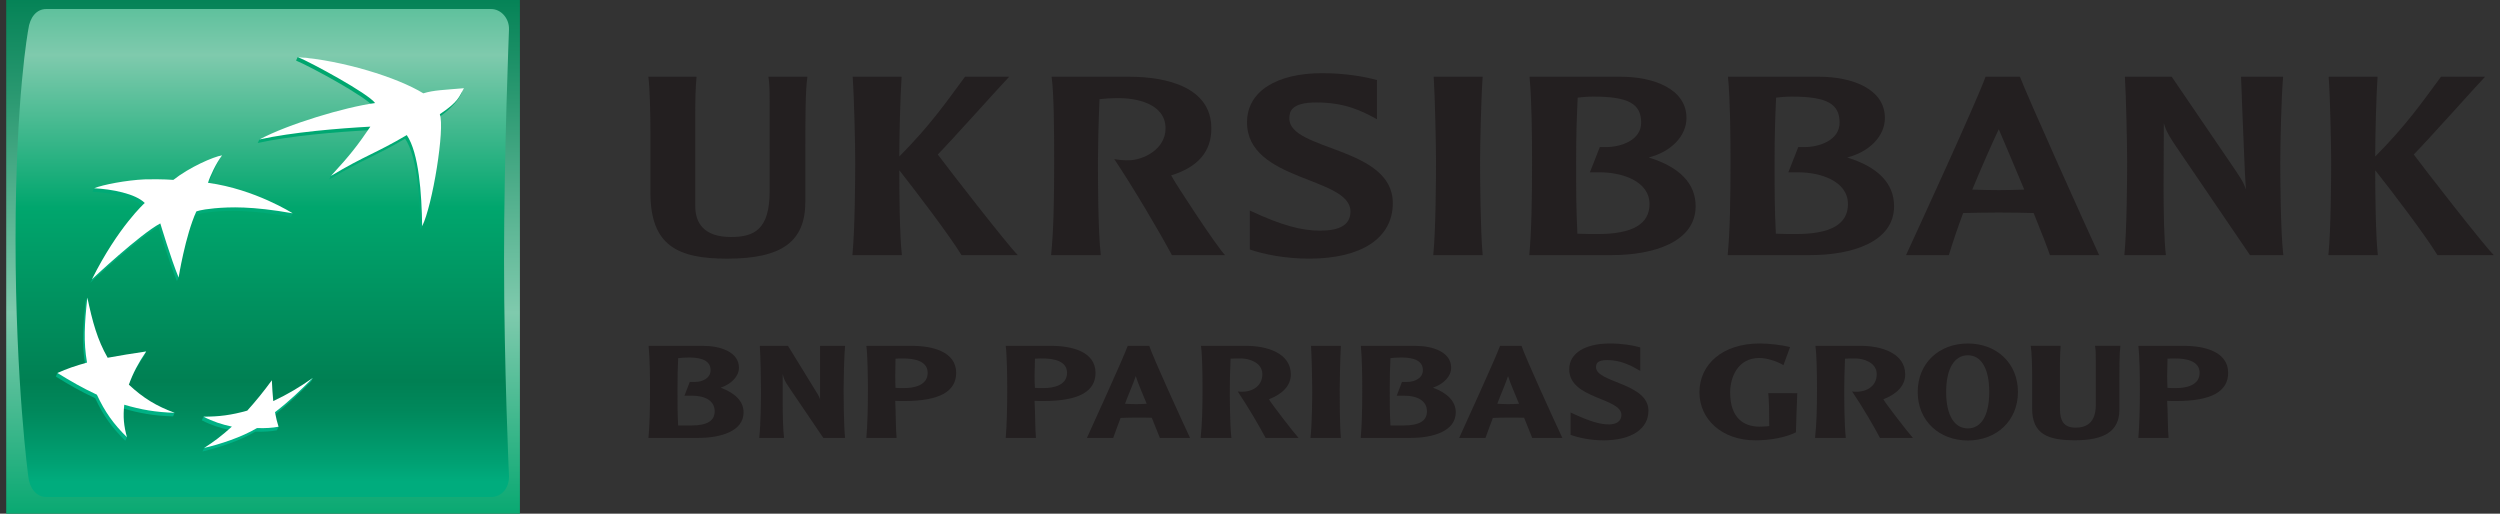 <?xml version="1.0" encoding="utf-8"?>
<!-- Generator: Adobe Illustrator 16.0.3, SVG Export Plug-In . SVG Version: 6.00 Build 0)  -->
<!DOCTYPE svg PUBLIC "-//W3C//DTD SVG 1.1//EN" "http://www.w3.org/Graphics/SVG/1.1/DTD/svg11.dtd">
<svg version="1.1" id="Layer_1" xmlns="http://www.w3.org/2000/svg" xmlns:xlink="http://www.w3.org/1999/xlink" x="0px" y="0px"
	 width="146px" height="30px" viewBox="0 0 146 30" enable-background="new 0 0 146 30" xml:space="preserve">
<rect x="0" y="0" width="146" height="30" fill="#333333" stroke="none"/>
<g>
	<g>
		<g>
			<linearGradient id="SVGID_1_" gradientUnits="userSpaceOnUse" x1="15.363" y1="-0.738" x2="15.363" y2="30.931">
				<stop  offset="0" style="stop-color:#008053"/>
				<stop  offset="0.6" style="stop-color:#7FCAAD"/>
				<stop  offset="1" style="stop-color:#00A66D"/>
			</linearGradient>
			<rect x="0.363" fill="url(#SVGID_1_)" width="30" height="30"/>
			<linearGradient id="SVGID_2_" gradientUnits="userSpaceOnUse" x1="15.317" y1="-7.454" x2="15.317" y2="28.134">
				<stop  offset="0" style="stop-color:#00A66D"/>
				<stop  offset="0.3" style="stop-color:#7FCAAD"/>
				<stop  offset="0.55" style="stop-color:#00A66D"/>
				<stop  offset="0.835" style="stop-color:#008053"/>
				<stop  offset="0.886" style="stop-color:#00895C"/>
				<stop  offset="0.969" style="stop-color:#00A173"/>
				<stop  offset="1" style="stop-color:#00AC7D"/>
			</linearGradient>
			<path fill="url(#SVGID_2_)" d="M29.436,15.173c0,6.261,0.29,12.672,0.29,12.672c-0.011,0.721-0.472,1.181-1.05,1.181H2.705
				c-0.577,0-0.981-0.518-1.05-1.181c0,0-0.747-5.474-0.747-13.84c0-8.361,0.747-12.3,0.747-12.3
				c0.089-0.687,0.473-1.179,1.05-1.179h25.971c0.578,0,1.063,0.539,1.05,1.179C29.726,1.705,29.436,8.911,29.436,15.173z"/>
			<g>
				<g>
					<linearGradient id="SVGID_3_" gradientUnits="userSpaceOnUse" x1="21.018" y1="26.171" x2="21.018" y2="3.14">
						<stop  offset="0" style="stop-color:#00B286"/>
						<stop  offset="1" style="stop-color:#00A66D"/>
					</linearGradient>
					<path fill="url(#SVGID_3_)" d="M23.659,8.101c-1.854,1.087-2.421,1.174-4.435,2.383l0.101-0.225
						c1.054-1.152,1.518-1.638,2.209-2.654c-1.861,0.099-4.556,0.319-6.484,0.747l0,0l0,0l0,0l0.099-0.208
						c1.751-0.851,5-1.697,6.657-1.914c-0.402-0.57-3.695-2.352-4.517-2.692l0,0l0,0l0,0l0.098-0.209
						c2.494,0.28,5.798,1.449,7.241,2.331c0.611-0.192,1.229-0.21,2.358-0.307c0,0-0.167,0.681-1.396,1.523l0,0l0,0l0,0
						c0.304,0.816-0.428,5.342-1.032,6.543l0,0l0,0l0,0C24.531,11.526,24.362,9.138,23.659,8.101z"/>
					<linearGradient id="SVGID_4_" gradientUnits="userSpaceOnUse" x1="6.731" y1="26.168" x2="6.731" y2="3.135">
						<stop  offset="0" style="stop-color:#00B286"/>
						<stop  offset="1" style="stop-color:#00A66D"/>
					</linearGradient>
					<path fill="url(#SVGID_4_)" d="M10.106,24.318l0.094-0.209c-0.986-0.383-1.972-0.683-2.768-1.435l0,0l0,0l0,0l0,0l0,0l0,0l0,0
						l0,0l0,0l0,0l0,0l0,0l0,0l0,0l0,0l0,0l0,0l0,0l0,0l0,0l0,0l0,0l0,0l0,0l0,0l0,0l0,0l0,0l0,0l0,0l0,0
						c0.25-0.699,0.537-1.243,1.006-1.938l0,0l0,0l0,0l0,0l0,0l0,0l0,0l0,0l0,0l0,0l0,0l0,0l0,0l0,0l0,0l0,0l0,0l0,0l0,0l0,0l0,0
						l0,0l0,0l0,0l0,0l0,0l0,0l0,0l0,0l0,0l0,0l0.098-0.212c-0.845,0.128-1.614,0.438-2.348,0.581l0,0l0,0l0,0l0,0l0,0l0,0l0,0l0,0
						l0,0l0,0l0,0l0,0l0,0l0,0l0,0l0,0l0,0l0,0l0,0l0,0l0,0l0,0l0,0l0,0l0,0l0,0l0,0l0,0l0,0l0,0l0,0
						c-0.575-1.014-0.8-2.403-1.087-3.725l-0.101,0.21l0,0l0,0l0,0l0,0l0,0l0,0l0,0l0,0l0,0l0,0l0,0l0,0l0,0l0,0l0,0
						c-0.162,1.509-0.227,2.587-0.012,3.793l0,0l0,0l0,0l0,0l0,0l0,0l0,0l0,0l0,0l0,0l0,0l0,0l0,0l0,0l0,0l0,0l0,0l0,0l0,0l0,0l0,0
						l0,0l0,0l0,0l0,0l0,0l0,0l0,0l0,0l0,0l0,0c-0.61,0.167-1.146,0.192-1.635,0.399l-0.094,0.208l0,0l0,0l0,0l0,0l0,0l0,0l0,0l0,0
						l0,0l0,0l0,0l0,0l0,0l0,0l0,0l0,0l0,0l0,0l0,0l0,0l0,0l0,0l0,0l0,0l0,0l0,0l0,0l0,0l0,0l0,0l0,0
						c0.778,0.483,1.416,0.852,2.301,1.266l0,0l0,0l0,0l0,0l0,0l0,0l0,0l0,0l0,0l0,0l0,0l0,0l0,0l0,0l0,0l0,0l0,0l0,0l0,0l0,0l0,0
						l0,0l0,0l0,0l0,0l0,0l0,0l0,0l0,0l0,0l0,0c0.473,1.017,0.965,1.704,1.756,2.483l0,0l0,0l0,0l0,0l0,0l0,0l0,0l0,0l0,0l0,0l0,0
						l0,0l0,0l0,0l0,0l0,0l0,0l0,0l0,0l0,0l0,0l0,0l0,0l0,0l0,0l0,0l0,0l0,0l0,0l0,0l0,0l0.097-0.206
						c-0.142-0.581-0.327-1.058-0.259-1.689l0,0l0,0l0,0l0,0l0,0l0,0l0,0l0,0l0,0l0,0l0,0l0,0l0,0l0,0l0,0l0,0l0,0l0,0l0,0l0,0l0,0
						l0,0l0,0l0,0l0,0l0,0l0,0l0,0l0,0l0,0l0,0C8.139,24.133,8.981,24.284,10.106,24.318z"/>
					<linearGradient id="SVGID_5_" gradientUnits="userSpaceOnUse" x1="11.18" y1="26.161" x2="11.18" y2="3.145">
						<stop  offset="0" style="stop-color:#00B286"/>
						<stop  offset="1" style="stop-color:#00A66D"/>
					</linearGradient>
					<path fill="url(#SVGID_5_)" d="M12.841,9.252c0,0-0.396,0.703-0.712,1.634h-0.075l0,0l0,0c2.308,0.313,4.491,1.248,5.038,1.571
						l-0.1,0.207l0,0l0,0l0,0l0,0l0,0l0,0l0,0c-2.397-0.421-3.659-0.376-4.551-0.295l0,0l0,0l0,0
						c-0.892,0.088-1.074,0.196-1.074,0.196l0,0l0,0l0,0l0,0l0,0l0,0l0,0c-0.513,1.125-0.816,2.96-0.937,3.64l-0.098,0.21l0,0l0,0
						l0,0l0,0l0,0l0,0l0,0c-0.44-1.054-1.071-3.162-1.071-3.162l0,0l0,0l0,0l0,0l0,0l0,0l0,0c-1.209,0.651-3.993,3.265-3.993,3.265
						l0,0l0,0l0,0l0,0l0,0l0,0l0,0c1.536-3.062,3.088-4.459,3.088-4.459l0,0l0,0l0,0l0,0l0,0l0,0l0,0
						c-0.538-0.54-1.938-0.812-2.957-0.856l0,0l0,0l0,0l0.094-0.208c0.642-0.187,1.965-0.266,2.849-0.308l0,0l0,0l0,0l0,0l0,0l0,0
						l0,0c1.052-0.032,1.683,0.029,1.683,0.029l0,0l0,0l0,0C10.957,9.974,12.352,9.32,12.841,9.252z"/>
					<linearGradient id="SVGID_6_" gradientUnits="userSpaceOnUse" x1="15.029" y1="26.167" x2="15.029" y2="3.14">
						<stop  offset="0" style="stop-color:#00B286"/>
						<stop  offset="1" style="stop-color:#00A66D"/>
					</linearGradient>
					<path fill="url(#SVGID_6_)" d="M15.779,22.416c-0.485,0.658-0.898,1.174-1.433,1.776l0,0l0,0l0,0l0,0l0,0l0,0l0,0l0,0l0,0l0,0
						l0,0l0,0l0,0l0,0l0,0l0,0l0,0l0,0l0,0l0,0l0,0l0,0l0,0l0,0l0,0l0,0l0,0l0,0l0,0l0,0l0,0c-0.789,0.218-1.736,0.118-2.462,0.144
						l-0.098,0.21l0,0l0,0l0,0l0,0l0,0l0,0l0,0l0,0l0,0l0,0l0,0l0,0l0,0l0,0l0,0l0,0l0,0l0,0l0,0l0,0l0,0l0,0l0,0l0,0l0,0l0,0l0,0
						l0,0l0,0l0,0l0,0c0.547,0.284,1.086,0.455,1.661,0.574l0,0l0,0l0,0l0,0l0,0l0,0l0,0l0,0l0,0l0,0l0,0l0,0l0,0l0,0l0,0l0,0l0,0
						l0,0l0,0l0,0l0,0l0,0l0,0l0,0l0,0l0,0l0,0l0,0l0,0l0,0l0,0c-0.466,0.424-1.089,0.745-1.526,1.042l-0.097,0.205l0,0l0,0l0,0l0,0
						l0,0l0,0l0,0l0,0l0,0l0,0l0,0l0,0l0,0l0,0l0,0l0,0l0,0l0,0l0,0l0,0l0,0l0,0l0,0l0,0l0,0l0,0l0,0l0,0l0,0l0,0l0,0
						c0.937-0.222,2.171-0.618,3.09-1.159l0,0l0,0l0,0l0,0l0,0l0,0l0,0l0,0l0,0l0,0l0,0l0,0l0,0l0,0l0,0l0,0l0,0l0,0l0,0l0,0l0,0
						l0,0l0,0l0,0l0,0l0,0l0,0l0,0l0,0l0,0l0,0c0.478,0.02,0.928-0.013,1.254-0.077l0,0l0,0l0,0l0,0l0,0l0,0l0,0l0,0l0,0l0,0l0,0
						l0,0l0,0l0,0l0,0l0,0l0,0l0,0l0,0l0,0l0,0l0,0l0,0l0,0l0,0l0,0l0,0l0,0l0,0l0,0l0,0c0,0,0.098-0.214,0.098-0.209
						c-0.06-0.212-0.248-0.342-0.304-0.638l0,0l0,0l0,0l0,0l0,0l0,0l0,0l0,0l0,0l0,0l0,0l0,0l0,0l0,0l0,0l0,0l0,0l0,0l0,0l0,0l0,0
						l0,0l0,0l0,0l0,0l0,0l0,0l0,0l0,0l0,0l0,0c0.86-0.669,1.484-1.278,2.207-2.003l0,0l0,0l0,0l0,0l0,0l0,0l0,0l0,0l0,0l0,0l0,0
						l0,0l0,0l0,0l0,0l0,0l0,0l0,0l0,0l0,0l0,0l0,0l0,0l0,0l0,0l0,0l0,0l0,0l0,0l0,0l0,0l0.101-0.21
						c-0.712,0.49-1.576,1.166-2.408,1.561l0,0l0,0l0,0l0,0l0,0l0,0l0,0l0,0l0,0l0,0l0,0l0,0l0,0l0,0l0,0l0,0l0,0l0,0l0,0l0,0l0,0
						l0,0l0,0l0,0l0,0l0,0l0,0l0,0l0,0l0,0l0,0C15.828,23.224,15.801,22.875,15.779,22.416z"/>
				</g>
				<g>
					<path fill="#FFFFFF" d="M23.756,7.889c-1.85,1.089-2.419,1.181-4.431,2.385c1.172-1.272,1.577-1.813,2.305-2.878
						c-1.856,0.099-4.555,0.324-6.481,0.748l0,0l0,0l0,0c1.679-0.896,5.002-1.891,6.758-2.126c-0.407-0.563-3.7-2.346-4.52-2.689
						l0,0l0,0l0,0c2.607,0.203,5.794,1.176,7.336,2.121c0.608-0.19,1.24-0.199,2.371-0.299l0,0l0,0l0,0
						c-0.286,0.495-0.298,0.778-1.409,1.518l0,0l0,0l0,0c0.308,0.821-0.426,5.342-1.031,6.54l0,0l0,0l0,0
						C24.628,11.315,24.463,8.929,23.756,7.889z"/>
					<path fill="#FFFFFF" d="M10.2,24.109c-1.065-0.396-1.829-0.855-2.675-1.645l0,0l0,0l0,0l0,0l0,0l0,0l0,0l0,0l0,0l0,0l0,0l0,0
						l0,0l0,0l0,0l0,0l0,0l0,0l0,0l0,0l0,0l0,0l0,0l0,0l0,0l0,0l0,0l0,0l0,0l0,0l0,0c0.25-0.695,0.541-1.24,1.011-1.939l0,0l0,0l0,0
						l0,0l0,0l0,0l0,0l0,0l0,0l0,0l0,0l0,0l0,0l0,0l0,0l0,0l0,0l0,0l0,0l0,0l0,0l0,0l0,0l0,0l0,0l0,0l0,0l0,0l0,0l0,0l0,0
						c-0.866,0.13-1.503,0.229-2.249,0.368l0,0l0,0l0,0l0,0l0,0l0,0l0,0l0,0l0,0l0,0l0,0l0,0l0,0l0,0l0,0l0,0l0,0l0,0l0,0l0,0l0,0
						l0,0l0,0l0,0l0,0l0,0l0,0l0,0l0,0l0,0l0,0c-0.605-1.06-0.881-2.086-1.186-3.512l0,0l0,0l0,0l0,0l0,0l0,0l0,0l0,0l0,0l0,0l0,0
						l0,0l0,0l0,0l0,0c-0.166,1.51-0.23,2.59-0.019,3.794l0,0l0,0l0,0l0,0l0,0l0,0l0,0l0,0l0,0l0,0l0,0l0,0l0,0l0,0l0,0l0,0l0,0l0,0
						l0,0l0,0l0,0l0,0l0,0l0,0l0,0l0,0l0,0l0,0l0,0l0,0l0,0c-0.681,0.189-1.168,0.356-1.729,0.608l0,0l0,0l0,0l0,0l0,0l0,0l0,0l0,0
						l0,0l0,0l0,0l0,0l0,0l0,0l0,0l0,0l0,0l0,0l0,0l0,0l0,0l0,0l0,0l0,0l0,0l0,0l0,0l0,0l0,0l0,0l0,0
						c0.789,0.483,1.425,0.856,2.304,1.267l0,0l0,0l0,0l0,0l0,0l0,0l0,0l0,0l0,0l0,0l0,0l0,0l0,0l0,0l0,0l0,0l0,0l0,0l0,0l0,0l0,0
						l0,0l0,0l0,0l0,0l0,0l0,0l0,0l0,0l0,0l0,0c0.477,1.016,0.962,1.7,1.756,2.484l0,0l0,0l0,0l0,0l0,0l0,0l0,0l0,0l0,0l0,0l0,0l0,0
						l0,0l0,0l0,0l0,0l0,0l0,0l0,0l0,0l0,0l0,0l0,0l0,0l0,0l0,0l0,0l0,0l0,0l0,0l0,0c-0.185-0.667-0.233-1.199-0.156-1.898l0,0l0,0
						l0,0l0,0l0,0l0,0l0,0l0,0l0,0l0,0l0,0l0,0l0,0l0,0l0,0l0,0l0,0l0,0l0,0l0,0l0,0l0,0l0,0l0,0l0,0l0,0l0,0l0,0l0,0l0,0l0,0
						C8.239,23.925,9.082,24.073,10.2,24.109z"/>
					<path fill="#FFFFFF" d="M12.969,9.072L12.969,9.072L12.969,9.072L12.969,9.072L12.969,9.072
						c-0.329,0.43-0.716,1.231-0.82,1.604l0,0l0,0l0,0c2.743,0.374,4.943,1.781,4.943,1.781l0,0l0,0l0,0l0,0l0,0l0,0l0,0
						c-2.396-0.424-3.661-0.372-4.559-0.293l0,0l0,0l0,0c-0.888,0.085-1.069,0.188-1.069,0.188l0,0l0,0l0,0l0,0l0,0l0,0l0,0
						c-0.644,1.417-1.033,3.853-1.033,3.853l0,0l0,0l0,0l0,0l0,0l0,0l0,0c-0.438-1.052-1.069-3.158-1.069-3.158l0,0l0,0l0,0l0,0l0,0
						l0,0l0,0c-1.21,0.646-3.992,3.262-3.992,3.262l0,0l0,0l0,0l0,0l0,0l0,0l0,0c1.529-3.063,3.084-4.455,3.084-4.455l0,0l0,0l0,0
						l0,0l0,0l0,0l0,0c-0.535-0.543-1.938-0.813-2.96-0.859l0,0l0,0l0,0c0.53-0.216,1.896-0.471,2.945-0.52l0,0l0,0l0,0l0,0l0,0l0,0
						l0,0c1.048-0.027,1.685,0.03,1.685,0.03l0,0l0,0l0,0C11.058,9.767,12.479,9.145,12.969,9.072z"/>
					<path fill="#FFFFFF" d="M15.876,22.208c-0.483,0.659-0.898,1.174-1.436,1.773l0,0l0,0l0,0l0,0l0,0l0,0l0,0l0,0l0,0l0,0l0,0l0,0
						l0,0l0,0l0,0l0,0l0,0l0,0l0,0l0,0l0,0l0,0l0,0l0,0l0,0l0,0l0,0l0,0l0,0l0,0l0,0c-0.922,0.261-1.657,0.354-2.556,0.354l0,0l0,0
						l0,0l0,0l0,0l0,0l0,0l0,0l0,0l0,0l0,0l0,0l0,0l0,0l0,0l0,0l0,0l0,0l0,0l0,0l0,0l0,0l0,0l0,0l0,0l0,0l0,0l0,0l0,0l0,0l0,0
						c0.55,0.286,1.084,0.457,1.658,0.579l0,0l0,0l0,0l0,0l0,0l0,0l0,0l0,0l0,0l0,0l0,0l0,0l0,0l0,0l0,0l0,0l0,0l0,0l0,0l0,0l0,0
						l0,0l0,0l0,0l0,0l0,0l0,0l0,0l0,0l0,0l0,0c-0.574,0.521-1.06,0.89-1.621,1.247l0,0l0,0l0,0l0,0l0,0l0,0l0,0l0,0l0,0l0,0l0,0
						l0,0l0,0l0,0l0,0l0,0l0,0l0,0l0,0l0,0l0,0l0,0l0,0l0,0l0,0l0,0l0,0l0,0l0,0l0,0l0,0c0.937-0.221,2.17-0.62,3.09-1.163l0,0l0,0
						l0,0l0,0l0,0l0,0l0,0l0,0l0,0l0,0l0,0l0,0l0,0l0,0l0,0l0,0l0,0l0,0l0,0l0,0l0,0l0,0l0,0l0,0l0,0l0,0l0,0l0,0l0,0l0,0l0,0
						c0.479,0.02,0.928-0.013,1.255-0.077l0,0l0,0l0,0l0,0l0,0l0,0l0,0l0,0l0,0l0,0l0,0l0,0l0,0l0,0l0,0l0,0l0,0l0,0l0,0l0,0l0,0
						l0,0l0,0l0,0l0,0l0,0l0,0l0,0l0,0l0,0l0,0c-0.083-0.278-0.139-0.485-0.207-0.849l0,0l0,0l0,0l0,0l0,0l0,0l0,0l0,0l0,0l0,0l0,0
						l0,0l0,0l0,0l0,0l0,0l0,0l0,0l0,0l0,0l0,0l0,0l0,0l0,0l0,0l0,0l0,0l0,0l0,0l0,0l0,0c0.865-0.668,1.49-1.274,2.211-2.002l0,0
						l0,0l0,0l0,0l0,0l0,0l0,0l0,0l0,0l0,0l0,0l0,0l0,0l0,0l0,0l0,0l0,0l0,0l0,0l0,0l0,0l0,0l0,0l0,0l0,0l0,0l0,0l0,0l0,0l0,0l0,0
						c-0.764,0.535-1.425,0.933-2.312,1.354l0,0l0,0l0,0l0,0l0,0l0,0l0,0l0,0l0,0l0,0l0,0l0,0l0,0l0,0l0,0l0,0l0,0l0,0l0,0l0,0l0,0
						l0,0l0,0l0,0l0,0l0,0l0,0l0,0l0,0l0,0l0,0C15.921,23.017,15.896,22.668,15.876,22.208z"/>
				</g>
			</g>
		</g>
	</g>
	<g>
		<g>
			<g>
				<g>
					<path fill="#231F20" d="M41.07,20.198c0.995,0,2.085,0.357,2.085,1.276c0,0.498-0.432,0.947-1.068,1.168
						c0.847,0.31,1.338,0.798,1.338,1.437c0,1.116-1.359,1.495-2.634,1.495h-2.922c0.071-0.695,0.092-1.704,0.092-2.823
						c0-0.737-0.011-1.854-0.083-2.553H41.07z M40.25,20.878c-0.259,0-0.518,0.02-0.646,0.039c-0.027,0.699-0.038,1.037-0.038,1.834
						c0,0.969,0,1.328,0.038,2.096h0.778c0.916,0,1.356-0.27,1.356-0.827c0-0.62-0.567-0.911-1.313-0.911h-0.453l0.312-0.806h0.328
						c0.38,0,0.887-0.199,0.887-0.687C41.498,21.096,41.03,20.878,40.25,20.878z"/>
					<path fill="#231F20" d="M49.351,20.198c-0.054,0.607-0.085,2.024-0.085,2.553c0,0.488,0.011,2.085,0.085,2.823h-1.269
						l-2.037-3.003c-0.169-0.237-0.285-0.468-0.336-0.739v1.708c0,0.646,0.02,1.567,0.079,2.034H44.34
						c0.091-0.815,0.101-2.354,0.101-2.823c0-0.509-0.027-1.945-0.068-2.553h1.646l1.716,2.793c0.089,0.141,0.117,0.211,0.156,0.329
						v-3.122H49.351z"/>
					<path fill="#231F20" d="M53.267,20.198c1.169,0,2.574,0.329,2.574,1.576c0,1.099-0.996,1.645-3.021,1.645
						c-0.122,0-0.449,0-0.537-0.009c0.036,0.75,0.026,1.655,0.079,2.164h-1.767c0.071-0.738,0.091-1.953,0.091-2.823
						c0-0.766-0.02-2.044-0.091-2.553H53.267z M52.298,20.946c0,0.349-0.016,0.712-0.016,1.059c0,0.259,0.011,0.458,0.016,0.646
						c0.063,0.012,0.342,0.012,0.521,0.012c0.566,0,1.357-0.16,1.357-0.889c0-0.708-0.811-0.839-1.417-0.839
						C52.681,20.936,52.381,20.936,52.298,20.946z"/>
					<path fill="#231F20" d="M61.403,20.198c1.171,0,2.576,0.329,2.576,1.576c0,1.099-0.996,1.645-3.021,1.645
						c-0.122,0-0.449,0-0.539-0.009c0.041,0.75,0.032,1.655,0.081,2.164h-1.766c0.068-0.738,0.088-1.953,0.088-2.823
						c0-0.766-0.02-2.044-0.088-2.553H61.403z M60.44,20.946c0,0.349-0.021,0.712-0.021,1.059c0,0.259,0.009,0.458,0.021,0.646
						c0.06,0.012,0.338,0.012,0.518,0.012c0.566,0,1.357-0.16,1.357-0.889c0-0.708-0.81-0.839-1.419-0.839
						C60.817,20.936,60.52,20.936,60.44,20.946z"/>
					<path fill="#231F20" d="M67.117,20.198c0.2,0.637,1.972,4.508,2.382,5.376h-1.763c-0.072-0.21-0.209-0.498-0.472-1.177
						c-0.27-0.01-0.548-0.01-0.918-0.01c-0.357,0-0.615,0.01-0.904,0.021c-0.162,0.438-0.3,0.787-0.432,1.166h-1.534
						c0.298-0.669,2.064-4.517,2.383-5.376H67.117z M66.967,23.579c-0.209-0.516-0.498-1.166-0.64-1.615
						c-0.147,0.458-0.468,1.168-0.626,1.615c0.199,0.011,0.468,0.023,0.646,0.023C66.6,23.603,66.728,23.59,66.967,23.579z"/>
					<path fill="#231F20" d="M72.801,20.198c1.178,0,2.584,0.421,2.584,1.666c0,0.669-0.498,1.147-1.279,1.456
						c0.164,0.282,1.469,1.976,1.729,2.254H73.91c-0.342-0.646-0.99-1.765-1.625-2.712c0.764,0.099,1.436-0.268,1.436-1.007
						c0-0.71-0.821-0.92-1.22-0.92c-0.178,0-0.518,0-0.637,0.011c-0.032,0.659-0.043,1.448-0.043,1.805c0,0.469,0,2.008,0.092,2.823
						h-1.796c0.088-0.798,0.11-1.745,0.11-2.823c0-0.908-0.012-2.003-0.091-2.553H72.801z"/>
					<path fill="#231F20" d="M78.307,20.198c-0.037,0.607-0.068,2.044-0.068,2.563c0,0.478,0,2.074,0.068,2.813h-1.775
						c0.092-0.815,0.102-2.354,0.102-2.813c0-0.507-0.031-1.956-0.07-2.563H78.307z"/>
					<path fill="#231F20" d="M82.666,20.198c0.998,0,2.082,0.357,2.082,1.276c0,0.498-0.426,0.947-1.066,1.168
						c0.848,0.31,1.334,0.798,1.334,1.437c0,1.116-1.352,1.495-2.631,1.495h-2.92c0.068-0.695,0.09-1.704,0.09-2.823
						c0-0.737-0.012-1.854-0.082-2.553H82.666z M81.85,20.878c-0.26,0-0.521,0.02-0.648,0.039c-0.031,0.699-0.041,1.037-0.041,1.834
						c0,0.969,0,1.328,0.041,2.096h0.773c0.92,0,1.359-0.27,1.359-0.827c0-0.62-0.568-0.911-1.318-0.911H81.57l0.305-0.806h0.33
						c0.381,0,0.891-0.199,0.891-0.687C83.096,21.096,82.625,20.878,81.85,20.878z"/>
					<path fill="#231F20" d="M88.859,20.198c0.201,0.637,1.973,4.508,2.383,5.376H89.48c-0.072-0.21-0.209-0.498-0.473-1.177
						c-0.27-0.01-0.547-0.01-0.918-0.01c-0.355,0-0.615,0.01-0.906,0.021c-0.162,0.438-0.299,0.787-0.43,1.166h-1.537
						c0.301-0.669,2.068-4.517,2.387-5.376H88.859z M88.711,23.579c-0.209-0.516-0.498-1.166-0.641-1.615
						c-0.148,0.458-0.467,1.168-0.627,1.615c0.199,0.011,0.467,0.023,0.646,0.023C88.34,23.603,88.471,23.59,88.711,23.579z"/>
					<path fill="#231F20" d="M94.016,20.06c0.688,0,1.355,0.1,1.775,0.229v1.37c-0.59-0.342-1.168-0.631-1.938-0.631
						c-0.605,0-0.645,0.24-0.645,0.418c0,0.908,3.061,0.917,3.061,2.542c0,1.059-0.986,1.728-2.631,1.728
						c-0.736,0-1.438-0.149-1.916-0.32v-1.307c1.127,0.53,1.725,0.697,2.242,0.697c0.422,0,0.727-0.188,0.727-0.548
						c0-1.024-3.049-0.926-3.049-2.673C91.643,20.608,92.6,20.06,94.016,20.06z"/>
					<path fill="#231F20" d="M104.961,22.961c-0.029,0.53-0.059,1.648-0.078,2.284c-0.578,0.299-1.488,0.47-2.363,0.47
						c-1.996,0-3.273-1.257-3.273-2.804c0-1.625,1.338-2.852,3.521-2.852c0.5,0,1.246,0.079,1.773,0.209l-0.389,1.059
						c-0.367-0.231-0.984-0.421-1.404-0.421c-1.258,0-1.707,1.118-1.707,2.016c0,1.506,0.809,1.995,1.717,1.995
						c0.109,0,0.459-0.012,0.566-0.038c0-0.65-0.008-1.479-0.057-1.918H104.961z"/>
					<path fill="#231F20" d="M108.682,20.198c1.176,0,2.582,0.421,2.582,1.666c0,0.669-0.496,1.147-1.275,1.456
						c0.158,0.282,1.467,1.976,1.727,2.254h-1.926c-0.34-0.646-0.984-1.765-1.627-2.712c0.77,0.099,1.438-0.268,1.438-1.007
						c0-0.71-0.818-0.92-1.217-0.92c-0.178,0-0.52,0-0.637,0.011c-0.031,0.659-0.043,1.448-0.043,1.805c0,0.469,0,2.008,0.092,2.823
						h-1.797c0.09-0.798,0.113-1.745,0.113-2.823c0-0.908-0.014-2.003-0.092-2.553H108.682z"/>
					<path fill="#231F20" d="M114.924,25.724c-1.672,0-2.93-1.146-2.93-2.831c0-1.696,1.258-2.833,2.93-2.833
						c1.666,0,2.924,1.137,2.924,2.833C117.848,24.577,116.59,25.724,114.924,25.724z M114.924,20.748
						c-0.775,0-1.268,0.757-1.268,2.145c0,1.386,0.492,2.125,1.268,2.125c0.77,0,1.248-0.739,1.248-2.125
						C116.172,21.505,115.693,20.748,114.924,20.748z"/>
					<path fill="#231F20" d="M120.34,20.198c-0.029,0.357-0.039,0.729-0.039,1.107v2.564c0,0.697,0.219,1.105,0.908,1.105
						c0.596,0,1.186-0.237,1.186-1.337v-2.601c0-0.549-0.01-0.611-0.049-0.84h1.484c-0.059,0.47-0.059,1.347-0.059,2.215v1.525
						c0,1.237-0.869,1.776-2.582,1.776c-1.557,0-2.512-0.329-2.512-1.857v-1.962c0-0.498-0.021-1.316-0.082-1.697H120.34z"/>
					<path fill="#231F20" d="M127.553,20.198c1.166,0,2.572,0.329,2.572,1.576c0,1.099-1,1.645-3.021,1.645
						c-0.121,0-0.449,0-0.541-0.009c0.043,0.75,0.031,1.655,0.082,2.164h-1.766c0.068-0.738,0.09-1.953,0.09-2.823
						c0-0.766-0.021-2.044-0.09-2.553H127.553z M126.582,20.946c0,0.349-0.02,0.712-0.02,1.059c0,0.259,0.012,0.458,0.02,0.646
						c0.063,0.012,0.342,0.012,0.521,0.012c0.568,0,1.355-0.16,1.355-0.889c0-0.708-0.807-0.839-1.418-0.839
						C126.963,20.936,126.664,20.936,126.582,20.946z"/>
				</g>
			</g>
		</g>
		<g>
			<g>
				<g>
					<path fill="#231F20" d="M40.678,4.482c-0.063,0.699-0.075,1.382-0.075,2.083v5.475c0,0.981,0.507,1.801,2.083,1.801
						c1.355,0,2.262-0.431,2.262-2.676V6.028c0-1.101-0.027-1.203-0.072-1.546h2.277c-0.12,0.757-0.12,2.527-0.12,4.271v3.021
						c0,2.351-1.386,3.332-4.569,3.332c-2.887,0-4.479-0.761-4.479-3.854V7.725c0-1.012-0.033-2.604-0.121-3.242H40.678z"/>
					<path fill="#231F20" d="M58.935,4.482c-0.552,0.578-3.412,3.777-4.169,4.54c0.596,0.802,4.048,5.252,4.672,5.876h-3.286
						c-0.687-1.131-2.682-3.75-3.632-4.956c0,1.249,0.013,3.706,0.149,4.956H49.78c0.147-1.443,0.165-4.541,0.165-5.446
						c0-1.012-0.063-3.764-0.15-4.97h2.859c-0.077,1.1-0.135,3.467-0.135,4.658c1.86-1.876,2.753-3.199,3.837-4.658H58.935z"/>
					<path fill="#231F20" d="M65.951,4.482c2.188,0,4.792,0.609,4.792,3.02c0,1.354-0.787,2.263-2.348,2.739
						c0.22,0.445,2.733,4.269,3.15,4.657h-3.107c-0.687-1.293-2.232-3.913-3.366-5.61c0.197,0.045,0.479,0.074,0.807,0.074
						c0.906,0,2.189-0.656,2.189-1.86c0-1.503-1.815-1.772-2.727-1.772c-0.46,0-0.906,0.032-1.129,0.062
						c-0.06,1.296-0.092,2.915-0.092,3.646c0,0.92,0,4.003,0.166,5.461h-2.903c0.151-1.443,0.18-3.304,0.18-5.461
						c0-1.817-0.014-3.988-0.149-4.955H65.951z"/>
					<path fill="#231F20" d="M77.215,4.273c1.283,0,2.457,0.192,3.201,0.403v2.289c-0.91-0.505-1.895-0.981-3.543-0.981
						c-1.488,0-1.576,0.551-1.576,0.938c0,1.89,6.043,1.636,6.043,4.939c0,2.038-1.818,3.244-4.883,3.244
						c-1.414,0-2.649-0.253-3.469-0.535v-2.277c1.859,0.877,3.037,1.177,4.092,1.177c1.178,0,1.787-0.343,1.787-1.118
						c0-2.038-6.041-1.739-6.041-5.207C72.826,5.316,74.582,4.273,77.215,4.273z"/>
					<path fill="#231F20" d="M86.588,4.482c-0.088,1.206-0.152,3.943-0.152,4.97c0,0.905,0.02,4.003,0.152,5.446h-2.885
						c0.146-1.443,0.16-4.541,0.16-5.446c0-1.012-0.059-3.764-0.135-4.97H86.588z"/>
					<path fill="#231F20" d="M94.668,4.482c1.855,0,3.822,0.685,3.822,2.408c0,1.043-0.877,1.965-2.203,2.308
						c1.801,0.552,2.738,1.518,2.738,2.842c0,2.115-2.502,2.858-4.881,2.858h-4.834c0.131-1.37,0.162-3.333,0.162-5.461
						c0-1.429-0.016-3.586-0.148-4.955H94.668z M93.059,5.642c-0.34,0-0.73,0.03-0.922,0.06c-0.061,1.386-0.09,2.128-0.09,3.736
						c0,1.889,0,2.68,0.074,4.211c0.342,0.017,0.895,0.017,1.207,0.017c2.008,0,3.004-0.582,3.004-1.743
						c0-1.37-1.648-1.86-2.902-1.86h-0.58l0.58-1.473h0.359c0.85,0,2.055-0.385,2.055-1.429C95.844,6.059,95.098,5.642,93.059,5.642
						z"/>
					<path fill="#231F20" d="M106.254,4.482c1.859,0,3.824,0.685,3.824,2.408c0,1.043-0.875,1.965-2.201,2.308
						c1.801,0.552,2.738,1.518,2.738,2.842c0,2.115-2.502,2.858-4.881,2.858h-4.838c0.135-1.37,0.166-3.333,0.166-5.461
						c0-1.429-0.016-3.586-0.148-4.955H106.254z M104.646,5.642c-0.34,0-0.727,0.03-0.922,0.06
						c-0.059,1.386-0.088,2.128-0.088,3.736c0,1.889,0,2.68,0.074,4.211c0.342,0.017,0.893,0.017,1.205,0.017
						c2.01,0,3.006-0.582,3.006-1.743c0-1.37-1.65-1.86-2.902-1.86h-0.58l0.58-1.473h0.359c0.848,0,2.055-0.385,2.055-1.429
						C107.434,6.059,106.688,5.642,104.646,5.642z"/>
					<path fill="#231F20" d="M117.965,4.482c0.4,1.071,3.824,8.688,4.625,10.416h-2.873c-0.162-0.477-0.504-1.34-0.951-2.456
						c-0.596-0.014-1.205-0.03-2.051-0.03c-0.791,0-1.385,0.017-2.068,0.03c-0.328,0.879-0.596,1.683-0.834,2.456h-2.5
						c0.596-1.293,4.09-8.887,4.643-10.416H117.965z M118.217,11.073c-0.682-1.636-1.279-3.036-1.49-3.526
						c-0.475,1.012-0.996,2.203-1.547,3.526c0.447,0.015,1.057,0.03,1.547,0.03C117.203,11.104,117.711,11.088,118.217,11.073z"/>
					<path fill="#231F20" d="M133.334,4.482c-0.105,1.189-0.166,3.943-0.166,4.955c0,0.92,0.012,4.018,0.178,5.461h-1.947
						l-4.465-6.563c-0.387-0.581-0.492-0.877-0.566-1.146c0,1.594-0.016,2.381-0.016,3.796c0,1.279,0.031,3.111,0.137,3.913h-2.426
						c0.146-1.443,0.162-4.541,0.162-5.461c0-1.012-0.061-3.766-0.131-4.955h2.734l3.334,4.894c0.715,1.043,0.861,1.266,0.982,1.652
						h0.014c-0.088-1.294-0.117-2.633-0.18-3.928l-0.102-2.618H133.334z"/>
					<path fill="#231F20" d="M145.129,4.482c-0.551,0.578-3.406,3.777-4.166,4.54c0.594,0.802,4.047,5.252,4.674,5.876h-3.291
						c-0.682-1.131-2.676-3.75-3.633-4.956c0,1.249,0.02,3.706,0.152,4.956h-2.887c0.148-1.443,0.162-4.541,0.162-5.446
						c0-1.012-0.059-3.764-0.146-4.97h2.855c-0.074,1.1-0.137,3.467-0.137,4.658c1.861-1.876,2.758-3.199,3.842-4.658H145.129z"/>
				</g>
			</g>
		</g>
	</g>
</g>
</svg>
